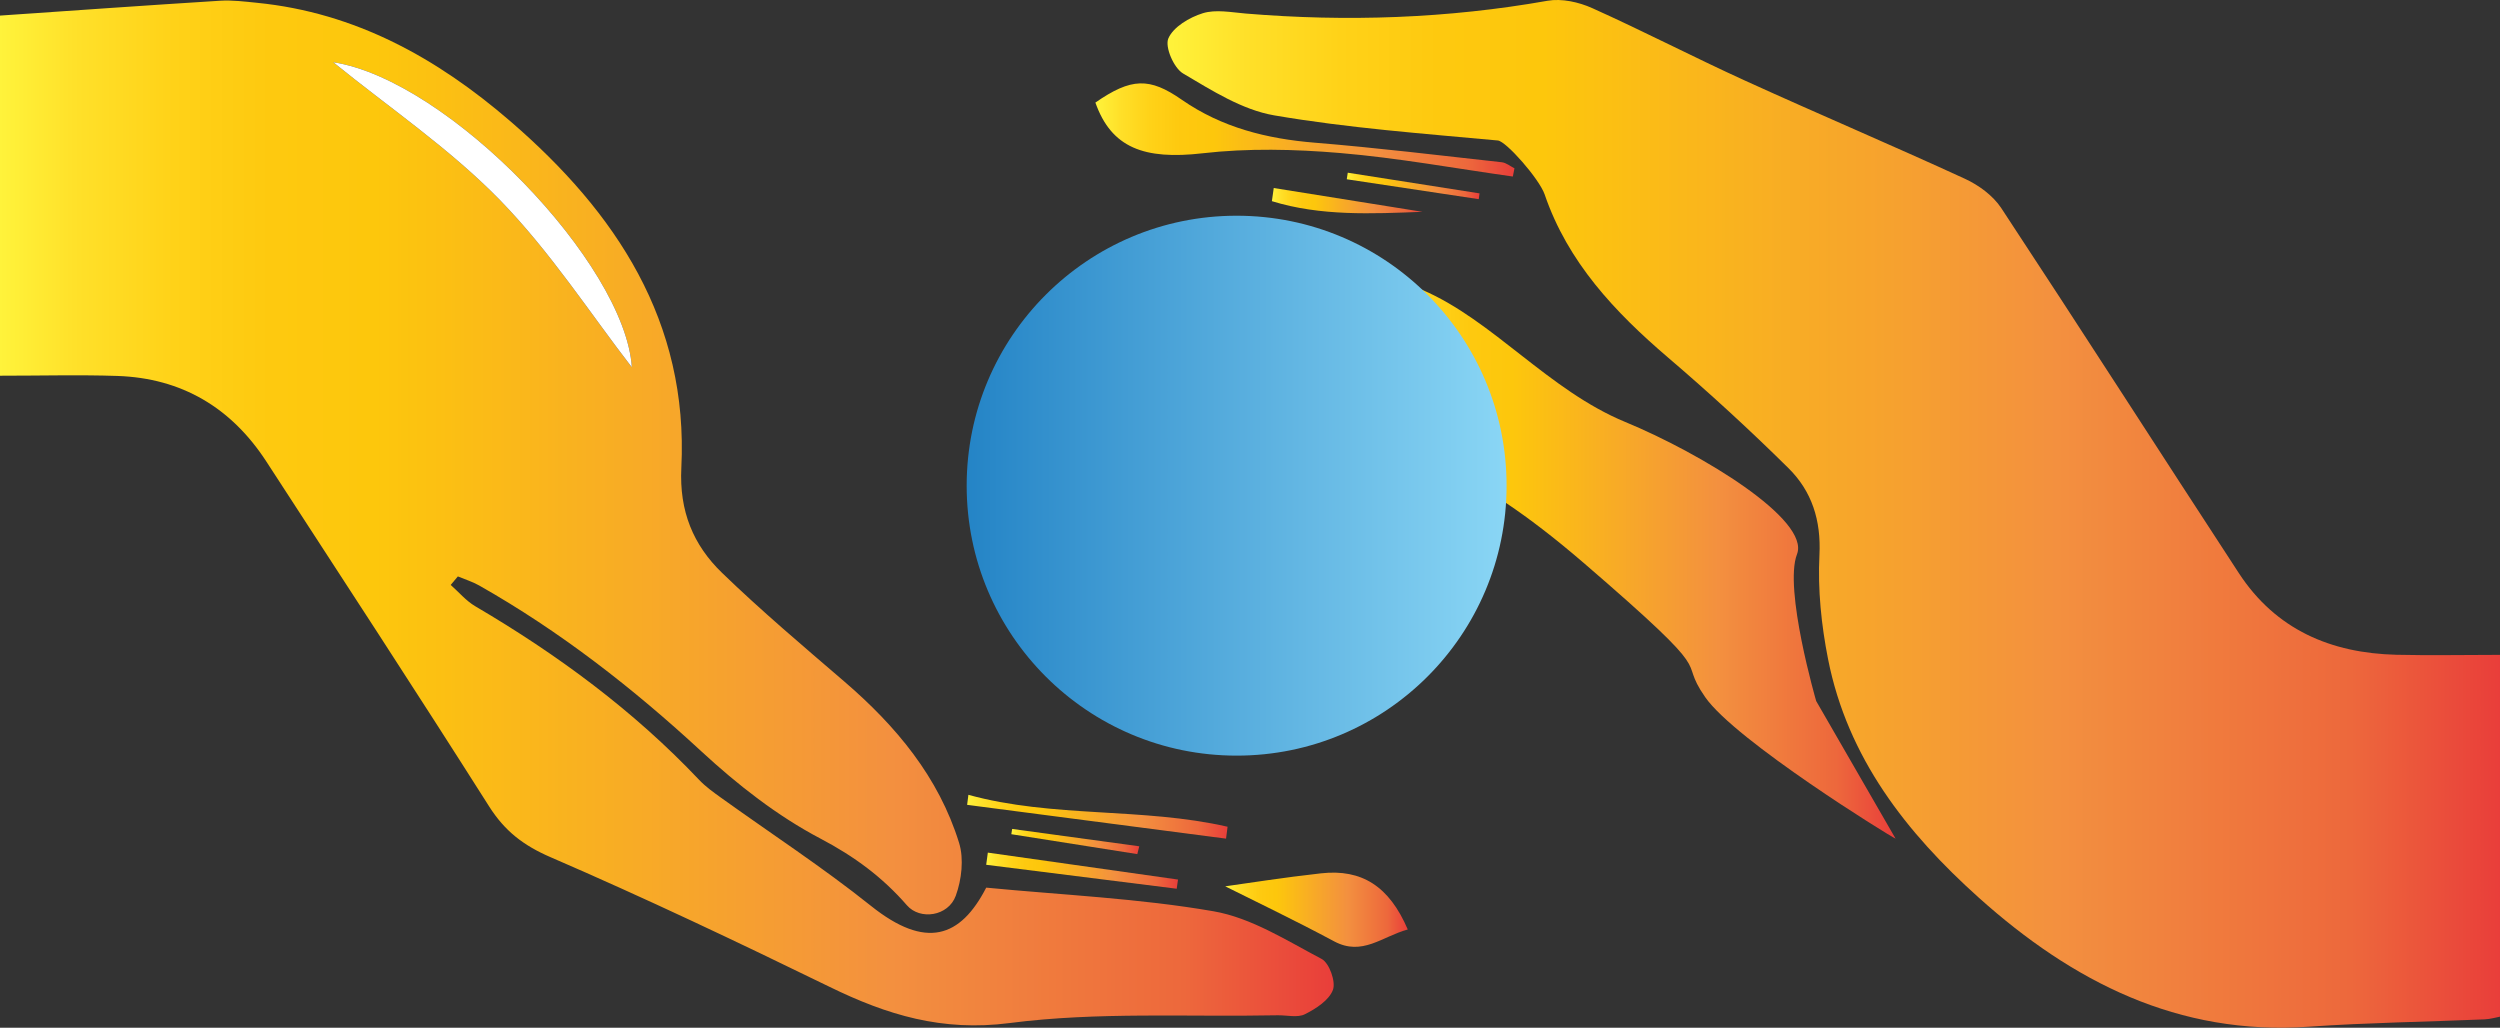 <?xml version="1.0" encoding="utf-8"?>
<!-- Generator: Adobe Illustrator 16.0.4, SVG Export Plug-In . SVG Version: 6.00 Build 0)  -->
<!DOCTYPE svg PUBLIC "-//W3C//DTD SVG 1.1//EN" "http://www.w3.org/Graphics/SVG/1.1/DTD/svg11.dtd">
<svg version="1.1" id="Layer_1" xmlns="http://www.w3.org/2000/svg" xmlns:xlink="http://www.w3.org/1999/xlink" x="0px" y="0px"
	 width="205.43px" height="84.451px" viewBox="0 0 205.43 84.451" enable-background="new 0 0 205.43 84.451" xml:space="preserve">
<rect x="0" y="0" width="205.43" height="84.451" fill="#333333" stroke="none"/>
<g>
	<linearGradient id="SVGID_1_" gradientUnits="userSpaceOnUse" x1="0" y1="42.15" x2="109.591" y2="42.15">
		<stop  offset="0" style="stop-color:#FFF33B"/>
		<stop  offset="0.059" style="stop-color:#FFE029"/>
		<stop  offset="0.13" style="stop-color:#FFD218"/>
		<stop  offset="0.203" style="stop-color:#FEC90F"/>
		<stop  offset="0.281" style="stop-color:#FDC70C"/>
		<stop  offset="0.668" style="stop-color:#F3903F"/>
		<stop  offset="0.888" style="stop-color:#ED683C"/>
		<stop  offset="1" style="stop-color:#E93E3A"/>
	</linearGradient>
	<path fill-rule="evenodd" clip-rule="evenodd" fill="url(#SVGID_1_)" d="M108.601,78.798c-2.868-1.51-5.776-3.378-8.879-3.916
		c-6.141-1.065-12.419-1.338-18.683-1.943c-2.116,4.111-4.954,5.108-9.474,1.496c-3.959-3.164-8.225-5.945-12.347-8.907
		c-0.614-0.441-1.243-0.892-1.76-1.437c-5.402-5.705-11.65-10.307-18.402-14.273c-0.757-0.443-1.352-1.162-2.021-1.754
		c0.195-0.233,0.392-0.467,0.588-0.699c0.585,0.245,1.202,0.434,1.75,0.744c6.663,3.775,12.639,8.438,18.268,13.638
		c2.956,2.731,6.232,5.3,9.774,7.159c2.783,1.461,5.103,3.176,7.111,5.486c1.073,1.234,3.393,0.91,4.012-0.787
		c0.482-1.322,0.679-3.031,0.272-4.344c-1.673-5.41-5.181-9.605-9.425-13.254c-3.4-2.922-6.832-5.82-10.052-8.934
		c-2.368-2.289-3.523-5.063-3.346-8.631C56.585,26.42,50.63,17.458,41.925,9.954C35.911,4.768,29.191,1.036,21.122,0.23
		c-1.009-0.101-2.032-0.232-3.037-0.17C12.101,0.434,6.12,0.862,0,1.281c0,9.66,0,19.359,0,29.592c3.446,0,6.547-0.085,9.641,0.019
		c5.294,0.178,9.369,2.611,12.243,7.029c6.131,9.431,12.285,18.847,18.31,28.346c1.283,2.022,2.815,3.206,5.045,4.169
		c7.742,3.347,15.369,6.967,22.951,10.666c4.701,2.295,9.229,3.682,14.761,2.966c7.246-0.938,14.671-0.491,22.019-0.64
		c0.762-0.016,1.644,0.221,2.256-0.086c0.908-0.453,1.992-1.154,2.306-2.006C109.777,80.663,109.229,79.128,108.601,78.798z
		 M51.92,30.179c-3.367-4.345-6.673-9.467-10.843-13.744c-4.123-4.229-9.121-7.605-13.695-11.323
		C36.901,6.59,51.377,21.693,51.92,30.179z"/>
	<linearGradient id="SVGID_2_" gradientUnits="userSpaceOnUse" x1="100.681" y1="74.755" x2="115.68" y2="74.755">
		<stop  offset="0" style="stop-color:#FFF33B"/>
		<stop  offset="0.059" style="stop-color:#FFE029"/>
		<stop  offset="0.13" style="stop-color:#FFD218"/>
		<stop  offset="0.203" style="stop-color:#FEC90F"/>
		<stop  offset="0.281" style="stop-color:#FDC70C"/>
		<stop  offset="0.668" style="stop-color:#F3903F"/>
		<stop  offset="0.888" style="stop-color:#ED683C"/>
		<stop  offset="1" style="stop-color:#E93E3A"/>
	</linearGradient>
	<path fill-rule="evenodd" clip-rule="evenodd" fill="url(#SVGID_2_)" d="M108.562,71.762c-3.078,0.339-6.14,0.829-7.882,1.069
		c2.291,1.15,5.659,2.758,8.946,4.519c2.32,1.243,3.932-0.396,6.053-0.973C114.156,72.824,111.903,71.394,108.562,71.762z"/>
	<linearGradient id="SVGID_3_" gradientUnits="userSpaceOnUse" x1="79.472" y1="67.113" x2="100.873" y2="67.113">
		<stop  offset="0" style="stop-color:#FFF33B"/>
		<stop  offset="0.059" style="stop-color:#FFE029"/>
		<stop  offset="0.13" style="stop-color:#FFD218"/>
		<stop  offset="0.203" style="stop-color:#FEC90F"/>
		<stop  offset="0.281" style="stop-color:#FDC70C"/>
		<stop  offset="0.668" style="stop-color:#F3903F"/>
		<stop  offset="0.888" style="stop-color:#ED683C"/>
		<stop  offset="1" style="stop-color:#E93E3A"/>
	</linearGradient>
	<path fill-rule="evenodd" clip-rule="evenodd" fill="url(#SVGID_3_)" d="M100.873,67.935c-7.006-1.606-14.331-0.708-21.298-2.623
		c-0.034,0.275-0.069,0.55-0.104,0.824c7.092,0.926,14.185,1.852,21.276,2.777C100.79,68.587,100.831,68.261,100.873,67.935z"/>
	<linearGradient id="SVGID_4_" gradientUnits="userSpaceOnUse" x1="81.038" y1="71.544" x2="96.801" y2="71.544">
		<stop  offset="0" style="stop-color:#FFF33B"/>
		<stop  offset="0.059" style="stop-color:#FFE029"/>
		<stop  offset="0.13" style="stop-color:#FFD218"/>
		<stop  offset="0.203" style="stop-color:#FEC90F"/>
		<stop  offset="0.281" style="stop-color:#FDC70C"/>
		<stop  offset="0.668" style="stop-color:#F3903F"/>
		<stop  offset="0.888" style="stop-color:#ED683C"/>
		<stop  offset="1" style="stop-color:#E93E3A"/>
	</linearGradient>
	<path fill-rule="evenodd" clip-rule="evenodd" fill="url(#SVGID_4_)" d="M81.038,71.061c5.218,0.655,10.436,1.312,15.653,1.968
		c0.036-0.252,0.072-0.502,0.109-0.754c-5.209-0.738-10.419-1.477-15.628-2.214C81.128,70.394,81.083,70.728,81.038,71.061z"/>
	<linearGradient id="SVGID_5_" gradientUnits="userSpaceOnUse" x1="83.103" y1="69.148" x2="93.615" y2="69.148">
		<stop  offset="0" style="stop-color:#FFF33B"/>
		<stop  offset="0.059" style="stop-color:#FFE029"/>
		<stop  offset="0.13" style="stop-color:#FFD218"/>
		<stop  offset="0.203" style="stop-color:#FEC90F"/>
		<stop  offset="0.281" style="stop-color:#FDC70C"/>
		<stop  offset="0.668" style="stop-color:#F3903F"/>
		<stop  offset="0.888" style="stop-color:#ED683C"/>
		<stop  offset="1" style="stop-color:#E93E3A"/>
	</linearGradient>
	<path fill-rule="evenodd" clip-rule="evenodd" fill="url(#SVGID_5_)" d="M83.17,68.115c-0.022,0.145-0.045,0.289-0.067,0.433
		c3.451,0.545,6.902,1.09,10.353,1.635c0.054-0.214,0.107-0.428,0.16-0.642C90.133,69.066,86.651,68.59,83.17,68.115z"/>
</g>
<path fill-rule="evenodd" clip-rule="evenodd" fill="#FFFFFF" d="M51.92,30.179C51.377,21.693,36.901,6.59,27.382,5.112
	c4.574,3.718,9.572,7.095,13.695,11.323C45.247,20.712,48.553,25.834,51.92,30.179z"/>
<g>
	<linearGradient id="SVGID_6_" gradientUnits="userSpaceOnUse" x1="95.938" y1="42.225" x2="205.43" y2="42.225">
		<stop  offset="0" style="stop-color:#FFF33B"/>
		<stop  offset="0.059" style="stop-color:#FFE029"/>
		<stop  offset="0.13" style="stop-color:#FFD218"/>
		<stop  offset="0.203" style="stop-color:#FEC90F"/>
		<stop  offset="0.281" style="stop-color:#FDC70C"/>
		<stop  offset="0.668" style="stop-color:#F3903F"/>
		<stop  offset="0.888" style="stop-color:#ED683C"/>
		<stop  offset="1" style="stop-color:#E93E3A"/>
	</linearGradient>
	<path fill-rule="evenodd" clip-rule="evenodd" fill="url(#SVGID_6_)" d="M196.931,53.804c-5.399-0.128-9.927-2.066-12.963-6.713
		c-6.524-9.986-12.958-20.032-19.521-29.993c-0.676-1.026-1.857-1.889-2.995-2.412c-5.977-2.75-12.037-5.317-18.023-8.045
		c-4.229-1.927-8.357-4.07-12.595-5.975c-1.102-0.495-2.506-0.808-3.665-0.603c-8.229,1.456-16.487,1.741-24.8,1.051
		c-1.18-0.099-2.459-0.358-3.531-0.027c-1.095,0.338-2.426,1.127-2.833,2.071c-0.299,0.694,0.446,2.429,1.21,2.88
		c2.365,1.397,4.86,2.991,7.488,3.442c6.066,1.042,12.238,1.496,18.379,2.065c0.678,0.062,3.407,3.153,3.849,4.442
		c1.9,5.553,5.759,9.652,10.134,13.392c3.403,2.908,6.712,5.942,9.895,9.089c1.92,1.897,2.692,4.279,2.547,7.146
		c-0.145,2.839,0.158,5.765,0.712,8.563c1.601,8.088,6.43,14.255,12.396,19.599c7.693,6.89,16.372,11.339,27.106,10.591
		c4.806-0.334,9.63-0.397,14.445-0.603c0.479-0.021,0.953-0.166,1.264-0.223c0-9.951,0-19.73,0-29.729
		C202.321,53.815,199.625,53.868,196.931,53.804z"/>
	<linearGradient id="SVGID_7_" gradientUnits="userSpaceOnUse" x1="90.011" y1="10.679" x2="124.447" y2="10.679">
		<stop  offset="0" style="stop-color:#FFF33B"/>
		<stop  offset="0.059" style="stop-color:#FFE029"/>
		<stop  offset="0.13" style="stop-color:#FFD218"/>
		<stop  offset="0.203" style="stop-color:#FEC90F"/>
		<stop  offset="0.281" style="stop-color:#FDC70C"/>
		<stop  offset="0.668" style="stop-color:#F3903F"/>
		<stop  offset="0.888" style="stop-color:#ED683C"/>
		<stop  offset="1" style="stop-color:#E93E3A"/>
	</linearGradient>
	<path fill-rule="evenodd" clip-rule="evenodd" fill="url(#SVGID_7_)" d="M124.312,14.506c0.045-0.225,0.09-0.45,0.135-0.676
		c-0.347-0.172-0.682-0.459-1.042-0.498c-5.12-0.565-10.237-1.188-15.37-1.607c-3.949-0.322-7.646-1.249-10.928-3.531
		c-2.648-1.843-4.148-1.811-7.097,0.234c1.311,3.719,4.009,4.72,8.812,4.167c3.725-0.428,7.56-0.338,11.307-0.021
		C114.877,12.976,119.587,13.841,124.312,14.506z"/>
	<linearGradient id="SVGID_8_" gradientUnits="userSpaceOnUse" x1="104.514" y1="16.488" x2="116.889" y2="16.488">
		<stop  offset="0" style="stop-color:#FFF33B"/>
		<stop  offset="0.059" style="stop-color:#FFE029"/>
		<stop  offset="0.13" style="stop-color:#FFD218"/>
		<stop  offset="0.203" style="stop-color:#FEC90F"/>
		<stop  offset="0.281" style="stop-color:#FDC70C"/>
		<stop  offset="0.668" style="stop-color:#F3903F"/>
		<stop  offset="0.888" style="stop-color:#ED683C"/>
		<stop  offset="1" style="stop-color:#E93E3A"/>
	</linearGradient>
	<path fill-rule="evenodd" clip-rule="evenodd" fill="url(#SVGID_8_)" d="M116.889,17.406c-4.074-0.652-8.148-1.305-12.223-1.956
		c-0.051,0.359-0.102,0.72-0.152,1.08C108.525,17.772,112.729,17.562,116.889,17.406z"/>
	<linearGradient id="SVGID_9_" gradientUnits="userSpaceOnUse" x1="110.667" y1="15.278" x2="121.578" y2="15.278">
		<stop  offset="0" style="stop-color:#FFF33B"/>
		<stop  offset="0.059" style="stop-color:#FFE029"/>
		<stop  offset="0.13" style="stop-color:#FFD218"/>
		<stop  offset="0.203" style="stop-color:#FEC90F"/>
		<stop  offset="0.281" style="stop-color:#FDC70C"/>
		<stop  offset="0.668" style="stop-color:#F3903F"/>
		<stop  offset="0.888" style="stop-color:#ED683C"/>
		<stop  offset="1" style="stop-color:#E93E3A"/>
	</linearGradient>
	<path fill-rule="evenodd" clip-rule="evenodd" fill="url(#SVGID_9_)" d="M121.51,16.365c0.022-0.158,0.046-0.316,0.068-0.474
		c-3.609-0.567-7.22-1.134-10.83-1.7c-0.027,0.181-0.054,0.36-0.081,0.54C114.281,15.276,117.896,15.82,121.51,16.365z"/>
	<linearGradient id="SVGID_10_" gradientUnits="userSpaceOnUse" x1="111.917" y1="46.251" x2="155.764" y2="46.251">
		<stop  offset="0" style="stop-color:#FFF33B"/>
		<stop  offset="0.059" style="stop-color:#FFE029"/>
		<stop  offset="0.13" style="stop-color:#FFD218"/>
		<stop  offset="0.203" style="stop-color:#FEC90F"/>
		<stop  offset="0.281" style="stop-color:#FDC70C"/>
		<stop  offset="0.668" style="stop-color:#F3903F"/>
		<stop  offset="0.888" style="stop-color:#ED683C"/>
		<stop  offset="1" style="stop-color:#E93E3A"/>
	</linearGradient>
	<path fill-rule="evenodd" clip-rule="evenodd" fill="url(#SVGID_10_)" d="M147.662,45.546c1.101-2.838-7.839-8.28-14.127-10.878
		c-6.287-2.598-10.853-8.344-16.646-10.84c-5.04-2.171-6.325,10.958-3.5,12.433c2.825,1.476,7.024,1.623,16.738,9.989
		c11.637,10.022,7.493,7.448,9.993,11.038c2.501,3.59,15.272,11.487,15.644,11.625l-6.524-11.305
		C149.239,57.609,146.562,48.384,147.662,45.546z"/>
</g>
<linearGradient id="SVGID_11_" gradientUnits="userSpaceOnUse" x1="79.433" y1="39.909" x2="123.799" y2="39.909">
	<stop  offset="0" style="stop-color:#2484C6"/>
	<stop  offset="1" style="stop-color:#8AD6F5"/>
</linearGradient>
<circle fill-rule="evenodd" clip-rule="evenodd" fill="url(#SVGID_11_)" cx="101.616" cy="39.909" r="22.183"/>
</svg>
